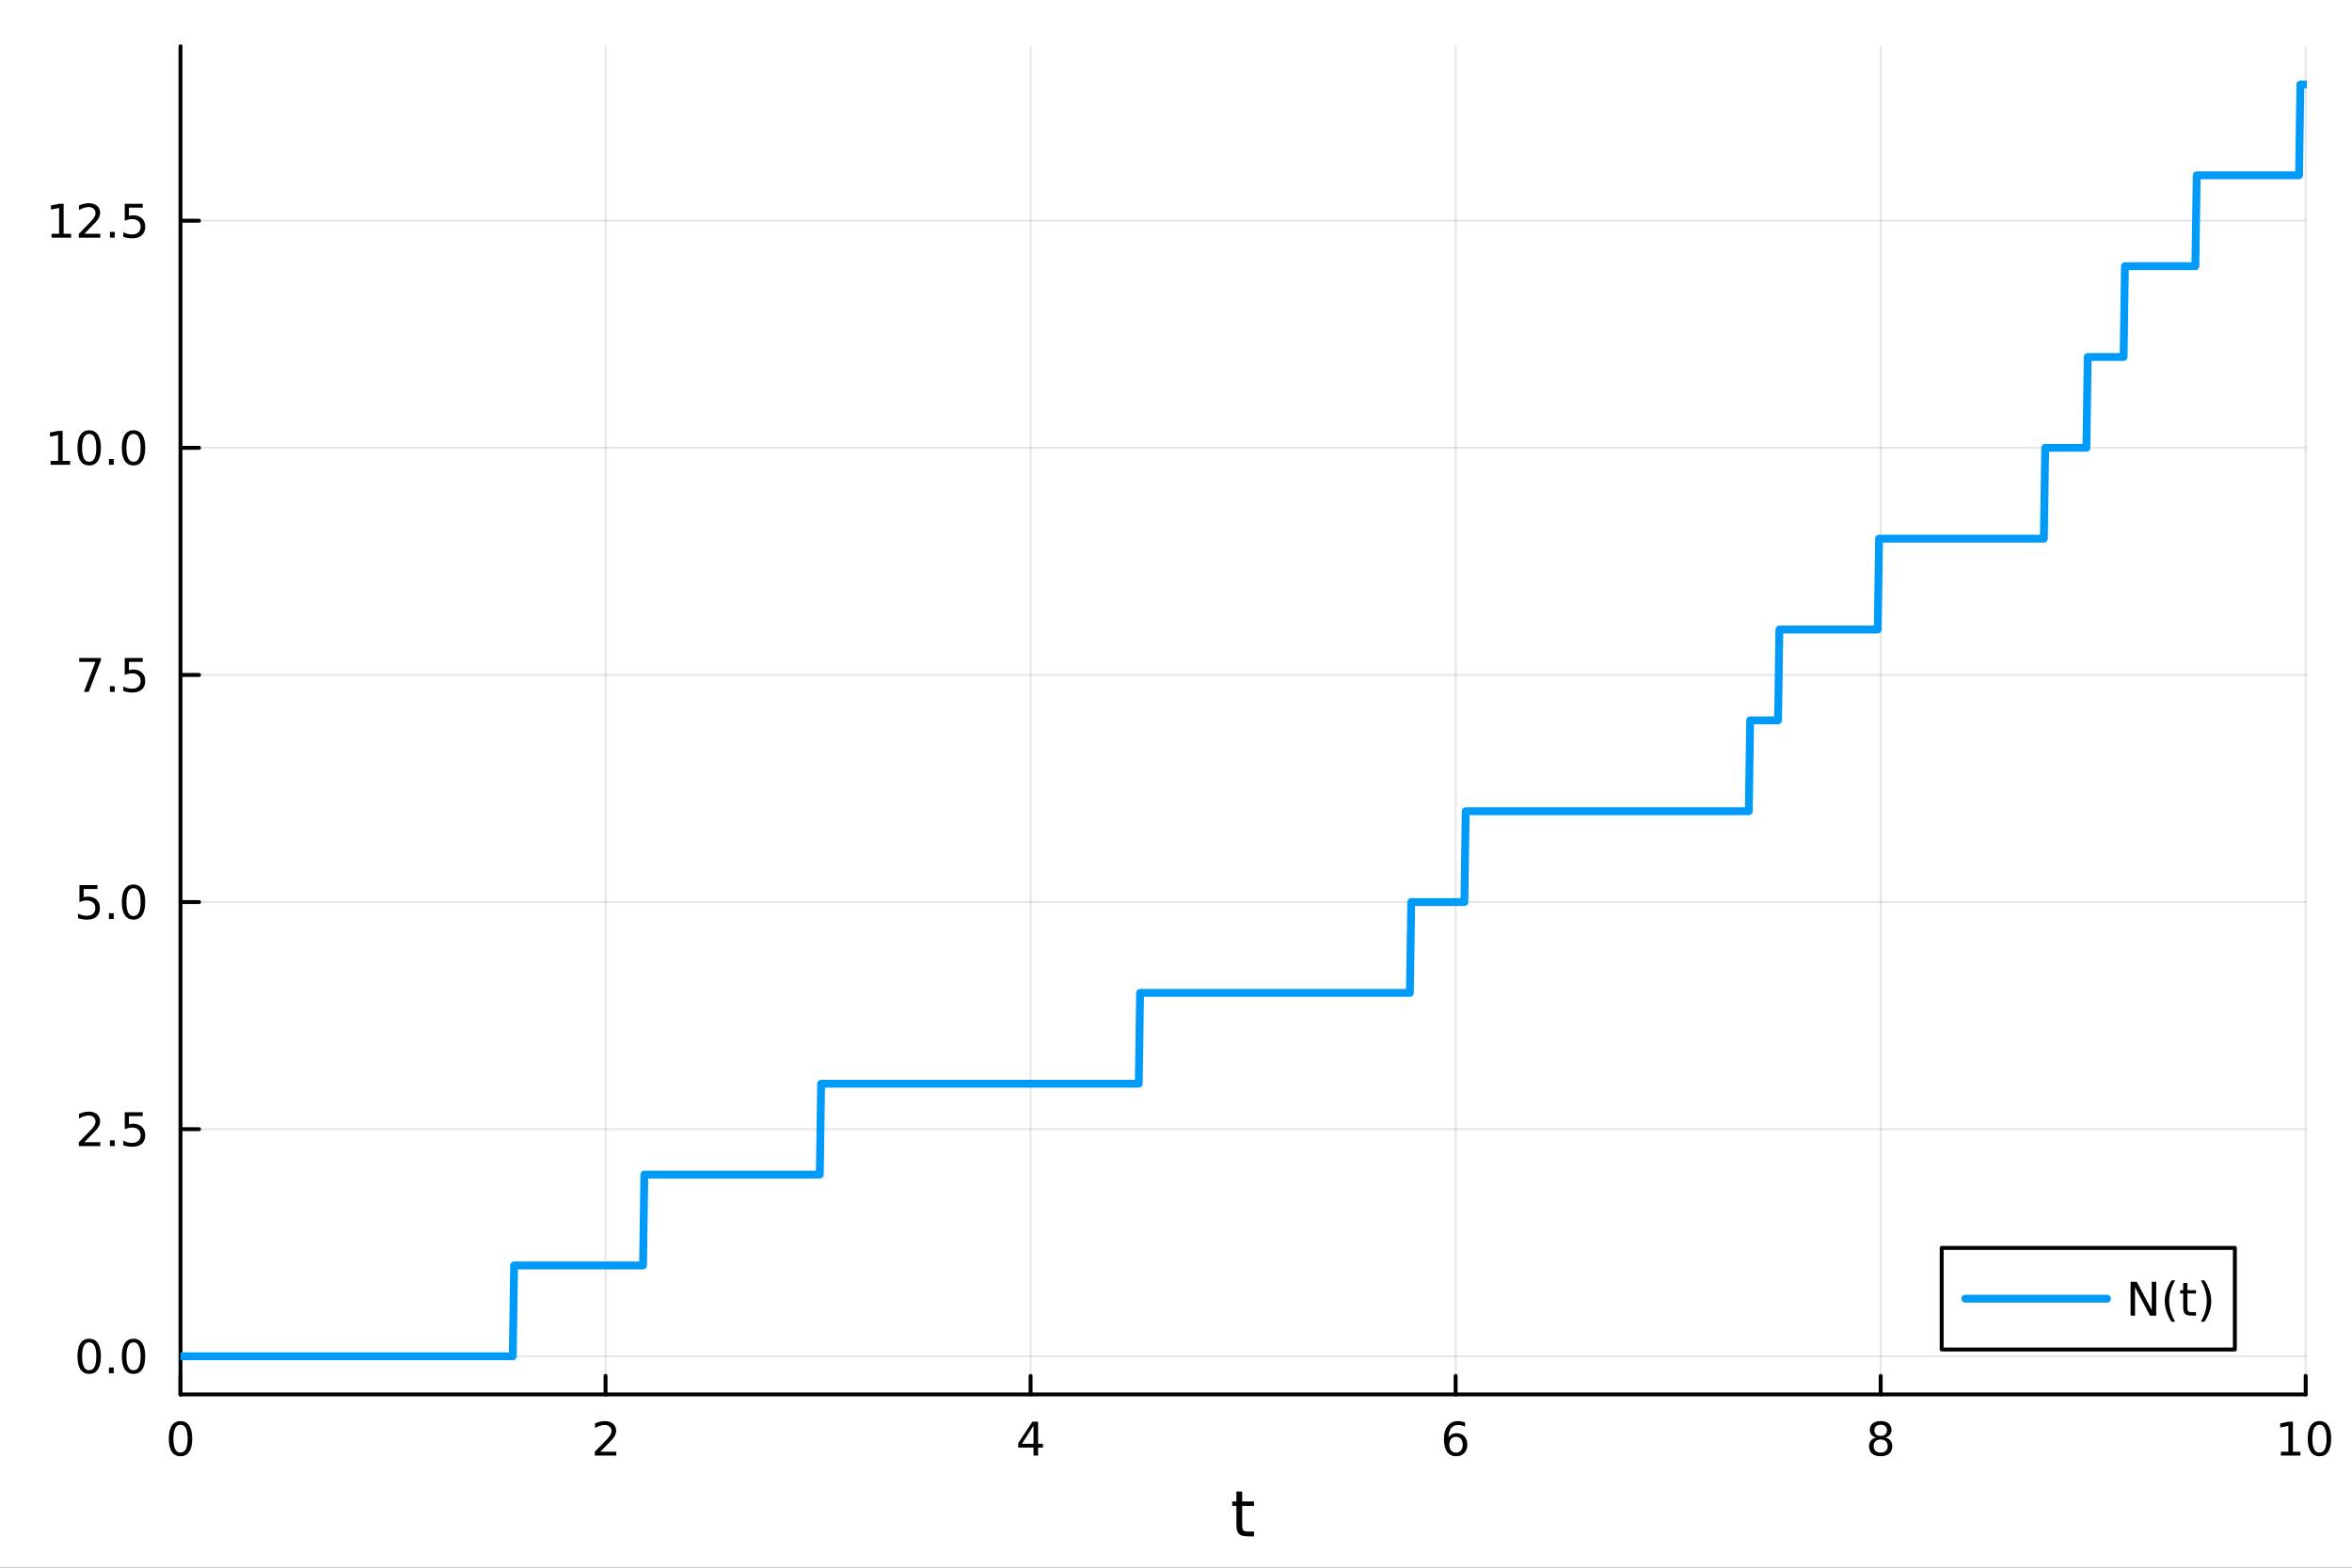 <?xml version="1.0" encoding="utf-8"?>
<svg xmlns="http://www.w3.org/2000/svg" xmlns:xlink="http://www.w3.org/1999/xlink" width="600" height="400" viewBox="0 0 2400 1600">
<rect x="0" y="0" width="2400" height="1600" fill="#333333" stroke="none"/>
<defs>
  <clipPath id="clip360">
    <rect x="0" y="0" width="2400" height="1600"/>
  </clipPath>
</defs>
<path clip-path="url(#clip360)" d="M0 1600 L2400 1600 L2400 0 L0 0  Z" fill="#ffffff" fill-rule="evenodd" fill-opacity="1"/>
<defs>
  <clipPath id="clip361">
    <rect x="480" y="0" width="1681" height="1600"/>
  </clipPath>
</defs>
<path clip-path="url(#clip360)" d="M184.191 1423.18 L2352.76 1423.18 L2352.76 47.244 L184.191 47.244  Z" fill="#ffffff" fill-rule="evenodd" fill-opacity="1"/>
<defs>
  <clipPath id="clip362">
    <rect x="184" y="47" width="2170" height="1377"/>
  </clipPath>
</defs>
<polyline clip-path="url(#clip362)" style="stroke:#000000; stroke-linecap:round; stroke-linejoin:round; stroke-width:2; stroke-opacity:0.1; fill:none" points="184.191,1423.18 184.191,47.244 "/>
<polyline clip-path="url(#clip362)" style="stroke:#000000; stroke-linecap:round; stroke-linejoin:round; stroke-width:2; stroke-opacity:0.1; fill:none" points="617.904,1423.18 617.904,47.244 "/>
<polyline clip-path="url(#clip362)" style="stroke:#000000; stroke-linecap:round; stroke-linejoin:round; stroke-width:2; stroke-opacity:0.1; fill:none" points="1051.62,1423.18 1051.62,47.244 "/>
<polyline clip-path="url(#clip362)" style="stroke:#000000; stroke-linecap:round; stroke-linejoin:round; stroke-width:2; stroke-opacity:0.1; fill:none" points="1485.33,1423.18 1485.33,47.244 "/>
<polyline clip-path="url(#clip362)" style="stroke:#000000; stroke-linecap:round; stroke-linejoin:round; stroke-width:2; stroke-opacity:0.1; fill:none" points="1919.04,1423.18 1919.04,47.244 "/>
<polyline clip-path="url(#clip362)" style="stroke:#000000; stroke-linecap:round; stroke-linejoin:round; stroke-width:2; stroke-opacity:0.1; fill:none" points="2352.76,1423.18 2352.76,47.244 "/>
<polyline clip-path="url(#clip360)" style="stroke:#000000; stroke-linecap:round; stroke-linejoin:round; stroke-width:4; stroke-opacity:1; fill:none" points="184.191,1423.18 2352.76,1423.18 "/>
<polyline clip-path="url(#clip360)" style="stroke:#000000; stroke-linecap:round; stroke-linejoin:round; stroke-width:4; stroke-opacity:1; fill:none" points="184.191,1423.18 184.191,1404.28 "/>
<polyline clip-path="url(#clip360)" style="stroke:#000000; stroke-linecap:round; stroke-linejoin:round; stroke-width:4; stroke-opacity:1; fill:none" points="617.904,1423.18 617.904,1404.28 "/>
<polyline clip-path="url(#clip360)" style="stroke:#000000; stroke-linecap:round; stroke-linejoin:round; stroke-width:4; stroke-opacity:1; fill:none" points="1051.62,1423.18 1051.62,1404.28 "/>
<polyline clip-path="url(#clip360)" style="stroke:#000000; stroke-linecap:round; stroke-linejoin:round; stroke-width:4; stroke-opacity:1; fill:none" points="1485.33,1423.18 1485.33,1404.28 "/>
<polyline clip-path="url(#clip360)" style="stroke:#000000; stroke-linecap:round; stroke-linejoin:round; stroke-width:4; stroke-opacity:1; fill:none" points="1919.04,1423.18 1919.04,1404.28 "/>
<polyline clip-path="url(#clip360)" style="stroke:#000000; stroke-linecap:round; stroke-linejoin:round; stroke-width:4; stroke-opacity:1; fill:none" points="2352.76,1423.18 2352.76,1404.28 "/>
<path clip-path="url(#clip360)" d="M184.191 1454.1 Q180.58 1454.1 178.751 1457.66 Q176.945 1461.2 176.945 1468.33 Q176.945 1475.44 178.751 1479.01 Q180.58 1482.55 184.191 1482.55 Q187.825 1482.55 189.63 1479.01 Q191.459 1475.44 191.459 1468.33 Q191.459 1461.2 189.63 1457.66 Q187.825 1454.1 184.191 1454.1 M184.191 1450.39 Q190.001 1450.39 193.056 1455 Q196.135 1459.58 196.135 1468.33 Q196.135 1477.06 193.056 1481.67 Q190.001 1486.25 184.191 1486.25 Q178.381 1486.25 175.302 1481.67 Q172.246 1477.06 172.246 1468.33 Q172.246 1459.58 175.302 1455 Q178.381 1450.39 184.191 1450.39 Z" fill="#000000" fill-rule="nonzero" fill-opacity="1" /><path clip-path="url(#clip360)" d="M612.557 1481.64 L628.876 1481.64 L628.876 1485.58 L606.932 1485.58 L606.932 1481.64 Q609.594 1478.89 614.177 1474.26 Q618.783 1469.61 619.964 1468.27 Q622.209 1465.74 623.089 1464.01 Q623.992 1462.25 623.992 1460.56 Q623.992 1457.8 622.047 1456.07 Q620.126 1454.33 617.024 1454.33 Q614.825 1454.33 612.371 1455.09 Q609.941 1455.86 607.163 1457.41 L607.163 1452.69 Q609.987 1451.55 612.441 1450.97 Q614.894 1450.39 616.932 1450.39 Q622.302 1450.39 625.496 1453.08 Q628.691 1455.77 628.691 1460.26 Q628.691 1462.39 627.881 1464.31 Q627.093 1466.2 624.987 1468.8 Q624.408 1469.47 621.306 1472.69 Q618.205 1475.88 612.557 1481.64 Z" fill="#000000" fill-rule="nonzero" fill-opacity="1" /><path clip-path="url(#clip360)" d="M1054.63 1455.09 L1042.82 1473.54 L1054.63 1473.54 L1054.63 1455.09 M1053.4 1451.02 L1059.28 1451.02 L1059.28 1473.54 L1064.21 1473.54 L1064.21 1477.43 L1059.28 1477.43 L1059.28 1485.58 L1054.63 1485.58 L1054.63 1477.43 L1039.02 1477.43 L1039.02 1472.92 L1053.4 1451.02 Z" fill="#000000" fill-rule="nonzero" fill-opacity="1" /><path clip-path="url(#clip360)" d="M1485.73 1466.44 Q1482.59 1466.44 1480.73 1468.59 Q1478.91 1470.74 1478.91 1474.49 Q1478.91 1478.22 1480.73 1480.39 Q1482.59 1482.55 1485.73 1482.55 Q1488.88 1482.55 1490.71 1480.39 Q1492.56 1478.22 1492.56 1474.49 Q1492.56 1470.74 1490.71 1468.59 Q1488.88 1466.44 1485.73 1466.44 M1495.02 1451.78 L1495.02 1456.04 Q1493.26 1455.21 1491.45 1454.77 Q1489.67 1454.33 1487.91 1454.33 Q1483.28 1454.33 1480.83 1457.45 Q1478.4 1460.58 1478.05 1466.9 Q1479.42 1464.89 1481.48 1463.82 Q1483.54 1462.73 1486.01 1462.73 Q1491.22 1462.73 1494.23 1465.9 Q1497.26 1469.05 1497.26 1474.49 Q1497.26 1479.82 1494.11 1483.03 Q1490.97 1486.25 1485.73 1486.25 Q1479.74 1486.25 1476.57 1481.67 Q1473.4 1477.06 1473.4 1468.33 Q1473.4 1460.14 1477.29 1455.28 Q1481.17 1450.39 1487.73 1450.39 Q1489.48 1450.39 1491.27 1450.74 Q1493.07 1451.09 1495.02 1451.78 Z" fill="#000000" fill-rule="nonzero" fill-opacity="1" /><path clip-path="url(#clip360)" d="M1919.04 1469.17 Q1915.71 1469.17 1913.79 1470.95 Q1911.89 1472.73 1911.89 1475.86 Q1911.89 1478.98 1913.79 1480.77 Q1915.71 1482.55 1919.04 1482.55 Q1922.38 1482.55 1924.3 1480.77 Q1926.22 1478.96 1926.22 1475.86 Q1926.22 1472.73 1924.3 1470.95 Q1922.4 1469.17 1919.04 1469.17 M1914.37 1467.18 Q1911.36 1466.44 1909.67 1464.38 Q1908 1462.32 1908 1459.35 Q1908 1455.21 1910.94 1452.8 Q1913.9 1450.39 1919.04 1450.39 Q1924.2 1450.39 1927.14 1452.8 Q1930.08 1455.21 1930.08 1459.35 Q1930.08 1462.32 1928.39 1464.38 Q1926.73 1466.44 1923.74 1467.18 Q1927.12 1467.96 1929 1470.26 Q1930.89 1472.55 1930.89 1475.86 Q1930.89 1480.88 1927.82 1483.57 Q1924.76 1486.25 1919.04 1486.25 Q1913.33 1486.25 1910.25 1483.57 Q1907.19 1480.88 1907.19 1475.86 Q1907.19 1472.55 1909.09 1470.26 Q1910.99 1467.96 1914.37 1467.18 M1912.65 1459.79 Q1912.65 1462.48 1914.32 1463.98 Q1916.01 1465.49 1919.04 1465.49 Q1922.05 1465.49 1923.74 1463.98 Q1925.45 1462.48 1925.45 1459.79 Q1925.45 1457.11 1923.74 1455.6 Q1922.05 1454.1 1919.04 1454.1 Q1916.01 1454.1 1914.32 1455.6 Q1912.65 1457.11 1912.65 1459.79 Z" fill="#000000" fill-rule="nonzero" fill-opacity="1" /><path clip-path="url(#clip360)" d="M2327.44 1481.64 L2335.08 1481.64 L2335.08 1455.28 L2326.77 1456.95 L2326.77 1452.69 L2335.04 1451.02 L2339.71 1451.02 L2339.71 1481.64 L2347.35 1481.64 L2347.35 1485.58 L2327.44 1485.58 L2327.44 1481.64 Z" fill="#000000" fill-rule="nonzero" fill-opacity="1" /><path clip-path="url(#clip360)" d="M2366.8 1454.1 Q2363.18 1454.1 2361.36 1457.66 Q2359.55 1461.2 2359.55 1468.33 Q2359.55 1475.44 2361.36 1479.01 Q2363.18 1482.55 2366.8 1482.55 Q2370.43 1482.55 2372.23 1479.01 Q2374.06 1475.44 2374.06 1468.33 Q2374.06 1461.2 2372.23 1457.66 Q2370.43 1454.1 2366.8 1454.1 M2366.8 1450.39 Q2372.61 1450.39 2375.66 1455 Q2378.74 1459.58 2378.74 1468.33 Q2378.74 1477.06 2375.66 1481.67 Q2372.61 1486.25 2366.8 1486.25 Q2360.99 1486.25 2357.91 1481.67 Q2354.85 1477.06 2354.85 1468.33 Q2354.85 1459.58 2357.91 1455 Q2360.99 1450.39 2366.8 1450.39 Z" fill="#000000" fill-rule="nonzero" fill-opacity="1" /><path clip-path="url(#clip360)" d="M1267.53 1522.27 L1267.53 1532.4 L1279.6 1532.4 L1279.6 1536.95 L1267.53 1536.95 L1267.53 1556.3 Q1267.53 1560.66 1268.71 1561.9 Q1269.92 1563.14 1273.58 1563.14 L1279.6 1563.14 L1279.6 1568.04 L1273.58 1568.04 Q1266.8 1568.04 1264.22 1565.53 Q1261.65 1562.98 1261.65 1556.3 L1261.65 1536.95 L1257.35 1536.95 L1257.35 1532.4 L1261.65 1532.4 L1261.65 1522.27 L1267.53 1522.27 Z" fill="#000000" fill-rule="nonzero" fill-opacity="1" /><polyline clip-path="url(#clip362)" style="stroke:#000000; stroke-linecap:round; stroke-linejoin:round; stroke-width:2; stroke-opacity:0.1; fill:none" points="184.191,1384.24 2352.76,1384.24 "/>
<polyline clip-path="url(#clip362)" style="stroke:#000000; stroke-linecap:round; stroke-linejoin:round; stroke-width:2; stroke-opacity:0.1; fill:none" points="184.191,1152.44 2352.76,1152.44 "/>
<polyline clip-path="url(#clip362)" style="stroke:#000000; stroke-linecap:round; stroke-linejoin:round; stroke-width:2; stroke-opacity:0.1; fill:none" points="184.191,920.648 2352.76,920.648 "/>
<polyline clip-path="url(#clip362)" style="stroke:#000000; stroke-linecap:round; stroke-linejoin:round; stroke-width:2; stroke-opacity:0.1; fill:none" points="184.191,688.853 2352.76,688.853 "/>
<polyline clip-path="url(#clip362)" style="stroke:#000000; stroke-linecap:round; stroke-linejoin:round; stroke-width:2; stroke-opacity:0.1; fill:none" points="184.191,457.058 2352.76,457.058 "/>
<polyline clip-path="url(#clip362)" style="stroke:#000000; stroke-linecap:round; stroke-linejoin:round; stroke-width:2; stroke-opacity:0.1; fill:none" points="184.191,225.263 2352.76,225.263 "/>
<polyline clip-path="url(#clip360)" style="stroke:#000000; stroke-linecap:round; stroke-linejoin:round; stroke-width:4; stroke-opacity:1; fill:none" points="184.191,1423.18 184.191,47.244 "/>
<polyline clip-path="url(#clip360)" style="stroke:#000000; stroke-linecap:round; stroke-linejoin:round; stroke-width:4; stroke-opacity:1; fill:none" points="184.191,1384.24 203.088,1384.24 "/>
<polyline clip-path="url(#clip360)" style="stroke:#000000; stroke-linecap:round; stroke-linejoin:round; stroke-width:4; stroke-opacity:1; fill:none" points="184.191,1152.44 203.088,1152.44 "/>
<polyline clip-path="url(#clip360)" style="stroke:#000000; stroke-linecap:round; stroke-linejoin:round; stroke-width:4; stroke-opacity:1; fill:none" points="184.191,920.648 203.088,920.648 "/>
<polyline clip-path="url(#clip360)" style="stroke:#000000; stroke-linecap:round; stroke-linejoin:round; stroke-width:4; stroke-opacity:1; fill:none" points="184.191,688.853 203.088,688.853 "/>
<polyline clip-path="url(#clip360)" style="stroke:#000000; stroke-linecap:round; stroke-linejoin:round; stroke-width:4; stroke-opacity:1; fill:none" points="184.191,457.058 203.088,457.058 "/>
<polyline clip-path="url(#clip360)" style="stroke:#000000; stroke-linecap:round; stroke-linejoin:round; stroke-width:4; stroke-opacity:1; fill:none" points="184.191,225.263 203.088,225.263 "/>
<path clip-path="url(#clip360)" d="M91.015 1370.04 Q87.404 1370.04 85.575 1373.6 Q83.77 1377.14 83.77 1384.27 Q83.77 1391.38 85.575 1394.94 Q87.404 1398.49 91.015 1398.49 Q94.649 1398.49 96.455 1394.94 Q98.284 1391.38 98.284 1384.27 Q98.284 1377.14 96.455 1373.6 Q94.649 1370.04 91.015 1370.04 M91.015 1366.33 Q96.825 1366.33 99.881 1370.94 Q102.959 1375.52 102.959 1384.27 Q102.959 1393 99.881 1397.61 Q96.825 1402.19 91.015 1402.19 Q85.205 1402.19 82.126 1397.61 Q79.071 1393 79.071 1384.27 Q79.071 1375.52 82.126 1370.94 Q85.205 1366.33 91.015 1366.33 Z" fill="#000000" fill-rule="nonzero" fill-opacity="1" /><path clip-path="url(#clip360)" d="M111.177 1395.64 L116.061 1395.64 L116.061 1401.52 L111.177 1401.52 L111.177 1395.64 Z" fill="#000000" fill-rule="nonzero" fill-opacity="1" /><path clip-path="url(#clip360)" d="M136.246 1370.04 Q132.635 1370.04 130.807 1373.6 Q129.001 1377.14 129.001 1384.27 Q129.001 1391.38 130.807 1394.94 Q132.635 1398.49 136.246 1398.49 Q139.881 1398.49 141.686 1394.94 Q143.515 1391.38 143.515 1384.27 Q143.515 1377.14 141.686 1373.6 Q139.881 1370.04 136.246 1370.04 M136.246 1366.33 Q142.056 1366.33 145.112 1370.94 Q148.191 1375.52 148.191 1384.27 Q148.191 1393 145.112 1397.61 Q142.056 1402.19 136.246 1402.19 Q130.436 1402.19 127.357 1397.61 Q124.302 1393 124.302 1384.27 Q124.302 1375.52 127.357 1370.94 Q130.436 1366.33 136.246 1366.33 Z" fill="#000000" fill-rule="nonzero" fill-opacity="1" /><path clip-path="url(#clip360)" d="M86.038 1165.79 L102.358 1165.79 L102.358 1169.72 L80.413 1169.72 L80.413 1165.79 Q83.075 1163.03 87.659 1158.4 Q92.265 1153.75 93.446 1152.41 Q95.691 1149.89 96.571 1148.15 Q97.473 1146.39 97.473 1144.7 Q97.473 1141.95 95.529 1140.21 Q93.608 1138.47 90.506 1138.47 Q88.307 1138.47 85.853 1139.24 Q83.422 1140 80.645 1141.55 L80.645 1136.83 Q83.469 1135.7 85.922 1135.12 Q88.376 1134.54 90.413 1134.54 Q95.784 1134.54 98.978 1137.22 Q102.172 1139.91 102.172 1144.4 Q102.172 1146.53 101.362 1148.45 Q100.575 1150.35 98.469 1152.94 Q97.89 1153.61 94.788 1156.83 Q91.686 1160.02 86.038 1165.79 Z" fill="#000000" fill-rule="nonzero" fill-opacity="1" /><path clip-path="url(#clip360)" d="M112.172 1163.84 L117.057 1163.84 L117.057 1169.72 L112.172 1169.72 L112.172 1163.84 Z" fill="#000000" fill-rule="nonzero" fill-opacity="1" /><path clip-path="url(#clip360)" d="M127.288 1135.16 L145.644 1135.16 L145.644 1139.1 L131.57 1139.1 L131.57 1147.57 Q132.589 1147.22 133.607 1147.06 Q134.626 1146.88 135.644 1146.88 Q141.431 1146.88 144.811 1150.05 Q148.191 1153.22 148.191 1158.64 Q148.191 1164.21 144.718 1167.32 Q141.246 1170.39 134.927 1170.39 Q132.751 1170.39 130.482 1170.02 Q128.237 1169.65 125.83 1168.91 L125.83 1164.21 Q127.913 1165.35 130.135 1165.9 Q132.357 1166.46 134.834 1166.46 Q138.839 1166.46 141.177 1164.35 Q143.515 1162.25 143.515 1158.64 Q143.515 1155.02 141.177 1152.92 Q138.839 1150.81 134.834 1150.81 Q132.959 1150.81 131.084 1151.23 Q129.232 1151.64 127.288 1152.52 L127.288 1135.16 Z" fill="#000000" fill-rule="nonzero" fill-opacity="1" /><path clip-path="url(#clip360)" d="M81.061 903.368 L99.418 903.368 L99.418 907.303 L85.344 907.303 L85.344 915.775 Q86.362 915.428 87.381 915.266 Q88.399 915.081 89.418 915.081 Q95.205 915.081 98.585 918.252 Q101.964 921.424 101.964 926.84 Q101.964 932.419 98.492 935.521 Q95.02 938.599 88.7 938.599 Q86.524 938.599 84.256 938.229 Q82.01 937.859 79.603 937.118 L79.603 932.419 Q81.686 933.553 83.909 934.109 Q86.131 934.664 88.608 934.664 Q92.612 934.664 94.95 932.558 Q97.288 930.451 97.288 926.84 Q97.288 923.229 94.95 921.123 Q92.612 919.016 88.608 919.016 Q86.733 919.016 84.858 919.433 Q83.006 919.849 81.061 920.729 L81.061 903.368 Z" fill="#000000" fill-rule="nonzero" fill-opacity="1" /><path clip-path="url(#clip360)" d="M111.177 932.048 L116.061 932.048 L116.061 937.928 L111.177 937.928 L111.177 932.048 Z" fill="#000000" fill-rule="nonzero" fill-opacity="1" /><path clip-path="url(#clip360)" d="M136.246 906.447 Q132.635 906.447 130.807 910.012 Q129.001 913.553 129.001 920.683 Q129.001 927.789 130.807 931.354 Q132.635 934.896 136.246 934.896 Q139.881 934.896 141.686 931.354 Q143.515 927.789 143.515 920.683 Q143.515 913.553 141.686 910.012 Q139.881 906.447 136.246 906.447 M136.246 902.743 Q142.056 902.743 145.112 907.35 Q148.191 911.933 148.191 920.683 Q148.191 929.41 145.112 934.016 Q142.056 938.599 136.246 938.599 Q130.436 938.599 127.357 934.016 Q124.302 929.41 124.302 920.683 Q124.302 911.933 127.357 907.35 Q130.436 902.743 136.246 902.743 Z" fill="#000000" fill-rule="nonzero" fill-opacity="1" /><path clip-path="url(#clip360)" d="M80.83 671.573 L103.052 671.573 L103.052 673.564 L90.506 706.133 L85.622 706.133 L97.427 675.508 L80.83 675.508 L80.83 671.573 Z" fill="#000000" fill-rule="nonzero" fill-opacity="1" /><path clip-path="url(#clip360)" d="M112.172 700.253 L117.057 700.253 L117.057 706.133 L112.172 706.133 L112.172 700.253 Z" fill="#000000" fill-rule="nonzero" fill-opacity="1" /><path clip-path="url(#clip360)" d="M127.288 671.573 L145.644 671.573 L145.644 675.508 L131.57 675.508 L131.57 683.98 Q132.589 683.633 133.607 683.471 Q134.626 683.286 135.644 683.286 Q141.431 683.286 144.811 686.457 Q148.191 689.628 148.191 695.045 Q148.191 700.624 144.718 703.726 Q141.246 706.804 134.927 706.804 Q132.751 706.804 130.482 706.434 Q128.237 706.064 125.83 705.323 L125.83 700.624 Q127.913 701.758 130.135 702.314 Q132.357 702.869 134.834 702.869 Q138.839 702.869 141.177 700.763 Q143.515 698.656 143.515 695.045 Q143.515 691.434 141.177 689.327 Q138.839 687.221 134.834 687.221 Q132.959 687.221 131.084 687.638 Q129.232 688.054 127.288 688.934 L127.288 671.573 Z" fill="#000000" fill-rule="nonzero" fill-opacity="1" /><path clip-path="url(#clip360)" d="M51.663 470.403 L59.302 470.403 L59.302 444.037 L50.992 445.704 L50.992 441.444 L59.256 439.778 L63.932 439.778 L63.932 470.403 L71.571 470.403 L71.571 474.338 L51.663 474.338 L51.663 470.403 Z" fill="#000000" fill-rule="nonzero" fill-opacity="1" /><path clip-path="url(#clip360)" d="M91.015 442.857 Q87.404 442.857 85.575 446.421 Q83.77 449.963 83.77 457.093 Q83.77 464.199 85.575 467.764 Q87.404 471.305 91.015 471.305 Q94.649 471.305 96.455 467.764 Q98.284 464.199 98.284 457.093 Q98.284 449.963 96.455 446.421 Q94.649 442.857 91.015 442.857 M91.015 439.153 Q96.825 439.153 99.881 443.759 Q102.959 448.343 102.959 457.093 Q102.959 465.819 99.881 470.426 Q96.825 475.009 91.015 475.009 Q85.205 475.009 82.126 470.426 Q79.071 465.819 79.071 457.093 Q79.071 448.343 82.126 443.759 Q85.205 439.153 91.015 439.153 Z" fill="#000000" fill-rule="nonzero" fill-opacity="1" /><path clip-path="url(#clip360)" d="M111.177 468.458 L116.061 468.458 L116.061 474.338 L111.177 474.338 L111.177 468.458 Z" fill="#000000" fill-rule="nonzero" fill-opacity="1" /><path clip-path="url(#clip360)" d="M136.246 442.857 Q132.635 442.857 130.807 446.421 Q129.001 449.963 129.001 457.093 Q129.001 464.199 130.807 467.764 Q132.635 471.305 136.246 471.305 Q139.881 471.305 141.686 467.764 Q143.515 464.199 143.515 457.093 Q143.515 449.963 141.686 446.421 Q139.881 442.857 136.246 442.857 M136.246 439.153 Q142.056 439.153 145.112 443.759 Q148.191 448.343 148.191 457.093 Q148.191 465.819 145.112 470.426 Q142.056 475.009 136.246 475.009 Q130.436 475.009 127.357 470.426 Q124.302 465.819 124.302 457.093 Q124.302 448.343 127.357 443.759 Q130.436 439.153 136.246 439.153 Z" fill="#000000" fill-rule="nonzero" fill-opacity="1" /><path clip-path="url(#clip360)" d="M52.659 238.608 L60.298 238.608 L60.298 212.242 L51.987 213.909 L51.987 209.649 L60.251 207.983 L64.927 207.983 L64.927 238.608 L72.566 238.608 L72.566 242.543 L52.659 242.543 L52.659 238.608 Z" fill="#000000" fill-rule="nonzero" fill-opacity="1" /><path clip-path="url(#clip360)" d="M86.038 238.608 L102.358 238.608 L102.358 242.543 L80.413 242.543 L80.413 238.608 Q83.075 235.853 87.659 231.223 Q92.265 226.571 93.446 225.228 Q95.691 222.705 96.571 220.969 Q97.473 219.21 97.473 217.52 Q97.473 214.765 95.529 213.029 Q93.608 211.293 90.506 211.293 Q88.307 211.293 85.853 212.057 Q83.422 212.821 80.645 214.372 L80.645 209.649 Q83.469 208.515 85.922 207.936 Q88.376 207.358 90.413 207.358 Q95.784 207.358 98.978 210.043 Q102.172 212.728 102.172 217.219 Q102.172 219.348 101.362 221.27 Q100.575 223.168 98.469 225.76 Q97.89 226.432 94.788 229.649 Q91.686 232.844 86.038 238.608 Z" fill="#000000" fill-rule="nonzero" fill-opacity="1" /><path clip-path="url(#clip360)" d="M112.172 236.663 L117.057 236.663 L117.057 242.543 L112.172 242.543 L112.172 236.663 Z" fill="#000000" fill-rule="nonzero" fill-opacity="1" /><path clip-path="url(#clip360)" d="M127.288 207.983 L145.644 207.983 L145.644 211.918 L131.57 211.918 L131.57 220.39 Q132.589 220.043 133.607 219.881 Q134.626 219.696 135.644 219.696 Q141.431 219.696 144.811 222.867 Q148.191 226.038 148.191 231.455 Q148.191 237.034 144.718 240.135 Q141.246 243.214 134.927 243.214 Q132.751 243.214 130.482 242.844 Q128.237 242.473 125.83 241.733 L125.83 237.034 Q127.913 238.168 130.135 238.723 Q132.357 239.279 134.834 239.279 Q138.839 239.279 141.177 237.172 Q143.515 235.066 143.515 231.455 Q143.515 227.844 141.177 225.737 Q138.839 223.631 134.834 223.631 Q132.959 223.631 131.084 224.047 Q129.232 224.464 127.288 225.344 L127.288 207.983 Z" fill="#000000" fill-rule="nonzero" fill-opacity="1" /><polyline clip-path="url(#clip362)" style="stroke:#009af9; stroke-linecap:round; stroke-linejoin:round; stroke-width:8; stroke-opacity:1; fill:none" points="184.191,1384.24 185.547,1384.24 186.903,1384.24 188.259,1384.24 189.615,1384.24 190.972,1384.24 192.328,1384.24 193.684,1384.24 195.04,1384.24 196.396,1384.24 197.753,1384.24 199.109,1384.24 200.465,1384.24 201.821,1384.24 203.177,1384.24 204.534,1384.24 205.89,1384.24 207.246,1384.24 208.602,1384.24 209.958,1384.24 211.315,1384.24 212.671,1384.24 214.027,1384.24 215.383,1384.24 216.74,1384.24 218.096,1384.24 219.452,1384.24 220.808,1384.24 222.164,1384.24 223.521,1384.24 224.877,1384.24 226.233,1384.24 227.589,1384.24 228.945,1384.24 230.302,1384.24 231.658,1384.24 233.014,1384.24 234.37,1384.24 235.726,1384.24 237.083,1384.24 238.439,1384.24 239.795,1384.24 241.151,1384.24 242.507,1384.24 243.864,1384.24 245.22,1384.24 246.576,1384.24 247.932,1384.24 249.288,1384.24 250.645,1384.24 252.001,1384.24 253.357,1384.24 254.713,1384.24 256.069,1384.24 257.426,1384.24 258.782,1384.24 260.138,1384.24 261.494,1384.24 262.85,1384.24 264.207,1384.24 265.563,1384.24 266.919,1384.24 268.275,1384.24 269.631,1384.24 270.988,1384.24 272.344,1384.24 273.7,1384.24 275.056,1384.24 276.412,1384.24 277.769,1384.24 279.125,1384.24 280.481,1384.24 281.837,1384.24 283.193,1384.24 284.55,1384.24 285.906,1384.24 287.262,1384.24 288.618,1384.24 289.974,1384.24 291.331,1384.24 292.687,1384.24 294.043,1384.24 295.399,1384.24 296.755,1384.24 298.112,1384.24 299.468,1384.24 300.824,1384.24 302.18,1384.24 303.536,1384.24 304.893,1384.24 306.249,1384.24 307.605,1384.24 308.961,1384.24 310.317,1384.24 311.674,1384.24 313.03,1384.24 314.386,1384.24 315.742,1384.24 317.098,1384.24 318.455,1384.24 319.811,1384.24 321.167,1384.24 322.523,1384.24 323.879,1384.24 325.236,1384.24 326.592,1384.24 327.948,1384.24 329.304,1384.24 330.66,1384.24 332.017,1384.24 333.373,1384.24 334.729,1384.24 336.085,1384.24 337.441,1384.24 338.798,1384.24 340.154,1384.24 341.51,1384.24 342.866,1384.24 344.222,1384.24 345.579,1384.24 346.935,1384.24 348.291,1384.24 349.647,1384.24 351.003,1384.24 352.36,1384.24 353.716,1384.24 355.072,1384.24 356.428,1384.24 357.784,1384.24 359.141,1384.24 360.497,1384.24 361.853,1384.24 363.209,1384.24 364.565,1384.24 365.922,1384.24 367.278,1384.24 368.634,1384.24 369.99,1384.24 371.346,1384.24 372.703,1384.24 374.059,1384.24 375.415,1384.24 376.771,1384.24 378.127,1384.24 379.484,1384.24 380.84,1384.24 382.196,1384.24 383.552,1384.24 384.908,1384.24 386.265,1384.24 387.621,1384.24 388.977,1384.24 390.333,1384.24 391.689,1384.24 393.046,1384.24 394.402,1384.24 395.758,1384.24 397.114,1384.24 398.47,1384.24 399.827,1384.24 401.183,1384.24 402.539,1384.24 403.895,1384.24 405.251,1384.24 406.608,1384.24 407.964,1384.24 409.32,1384.24 410.676,1384.24 412.032,1384.24 413.389,1384.24 414.745,1384.24 416.101,1384.24 417.457,1384.24 418.813,1384.24 420.17,1384.24 421.526,1384.24 422.882,1384.24 424.238,1384.24 425.594,1384.24 426.951,1384.24 428.307,1384.24 429.663,1384.24 431.019,1384.24 432.375,1384.24 433.732,1384.24 435.088,1384.24 436.444,1384.24 437.8,1384.24 439.156,1384.24 440.513,1384.24 441.869,1384.24 443.225,1384.24 444.581,1384.24 445.937,1384.24 447.294,1384.24 448.65,1384.24 450.006,1384.24 451.362,1384.24 452.718,1384.24 454.075,1384.24 455.431,1384.24 456.787,1384.24 458.143,1384.24 459.499,1384.24 460.856,1384.24 462.212,1384.24 463.568,1384.24 464.924,1384.24 466.28,1384.24 467.637,1384.24 468.993,1384.24 470.349,1384.24 471.705,1384.24 473.061,1384.24 474.418,1384.24 475.774,1384.24 477.13,1384.24 478.486,1384.24 479.842,1384.24 481.199,1384.24 482.555,1384.24 483.911,1384.24 485.267,1384.24 486.623,1384.24 487.98,1384.24 489.336,1384.24 490.692,1384.24 492.048,1384.24 493.404,1384.24 494.761,1384.24 496.117,1384.24 497.473,1384.24 498.829,1384.24 500.185,1384.24 501.542,1384.24 502.898,1384.24 504.254,1384.24 505.61,1384.24 506.966,1384.24 508.323,1384.24 509.679,1384.24 511.035,1384.24 512.391,1384.24 513.747,1384.24 515.104,1384.24 516.46,1384.24 517.816,1384.24 519.172,1384.24 520.529,1384.24 521.885,1384.24 523.241,1384.24 524.597,1291.52 525.953,1291.52 527.31,1291.52 528.666,1291.52 530.022,1291.52 531.378,1291.52 532.734,1291.52 534.091,1291.52 535.447,1291.52 536.803,1291.52 538.159,1291.52 539.515,1291.52 540.872,1291.52 542.228,1291.52 543.584,1291.52 544.94,1291.52 546.296,1291.52 547.653,1291.52 549.009,1291.52 550.365,1291.52 551.721,1291.52 553.077,1291.52 554.434,1291.52 555.79,1291.52 557.146,1291.52 558.502,1291.52 559.858,1291.52 561.215,1291.52 562.571,1291.52 563.927,1291.52 565.283,1291.52 566.639,1291.52 567.996,1291.52 569.352,1291.52 570.708,1291.52 572.064,1291.52 573.42,1291.52 574.777,1291.52 576.133,1291.52 577.489,1291.52 578.845,1291.52 580.201,1291.52 581.558,1291.52 582.914,1291.52 584.27,1291.52 585.626,1291.52 586.982,1291.52 588.339,1291.52 589.695,1291.52 591.051,1291.52 592.407,1291.52 593.763,1291.52 595.12,1291.52 596.476,1291.52 597.832,1291.52 599.188,1291.52 600.544,1291.52 601.901,1291.52 603.257,1291.52 604.613,1291.52 605.969,1291.52 607.325,1291.52 608.682,1291.52 610.038,1291.52 611.394,1291.52 612.75,1291.52 614.106,1291.52 615.463,1291.52 616.819,1291.52 618.175,1291.52 619.531,1291.52 620.887,1291.52 622.244,1291.52 623.6,1291.52 624.956,1291.52 626.312,1291.52 627.668,1291.52 629.025,1291.52 630.381,1291.52 631.737,1291.52 633.093,1291.52 634.449,1291.52 635.806,1291.52 637.162,1291.52 638.518,1291.52 639.874,1291.52 641.23,1291.52 642.587,1291.52 643.943,1291.52 645.299,1291.52 646.655,1291.52 648.011,1291.52 649.368,1291.52 650.724,1291.52 652.08,1291.52 653.436,1291.52 654.792,1291.52 656.149,1291.52 657.505,1198.8 658.861,1198.8 660.217,1198.8 661.573,1198.8 662.93,1198.8 664.286,1198.8 665.642,1198.8 666.998,1198.8 668.354,1198.8 669.711,1198.8 671.067,1198.8 672.423,1198.8 673.779,1198.8 675.135,1198.8 676.492,1198.8 677.848,1198.8 679.204,1198.8 680.56,1198.8 681.916,1198.8 683.273,1198.8 684.629,1198.8 685.985,1198.8 687.341,1198.8 688.697,1198.8 690.054,1198.8 691.41,1198.8 692.766,1198.8 694.122,1198.8 695.478,1198.8 696.835,1198.8 698.191,1198.8 699.547,1198.8 700.903,1198.8 702.259,1198.8 703.616,1198.8 704.972,1198.8 706.328,1198.8 707.684,1198.8 709.04,1198.8 710.397,1198.8 711.753,1198.8 713.109,1198.8 714.465,1198.8 715.821,1198.8 717.178,1198.8 718.534,1198.8 719.89,1198.8 721.246,1198.8 722.602,1198.8 723.959,1198.8 725.315,1198.8 726.671,1198.8 728.027,1198.8 729.383,1198.8 730.74,1198.8 732.096,1198.8 733.452,1198.8 734.808,1198.8 736.164,1198.8 737.521,1198.8 738.877,1198.8 740.233,1198.8 741.589,1198.8 742.945,1198.8 744.302,1198.8 745.658,1198.8 747.014,1198.8 748.37,1198.8 749.726,1198.8 751.083,1198.8 752.439,1198.8 753.795,1198.8 755.151,1198.8 756.507,1198.8 757.864,1198.8 759.22,1198.8 760.576,1198.8 761.932,1198.8 763.288,1198.8 764.645,1198.8 766.001,1198.8 767.357,1198.8 768.713,1198.8 770.069,1198.8 771.426,1198.8 772.782,1198.8 774.138,1198.8 775.494,1198.8 776.85,1198.8 778.207,1198.8 779.563,1198.8 780.919,1198.8 782.275,1198.8 783.631,1198.8 784.988,1198.8 786.344,1198.8 787.7,1198.8 789.056,1198.8 790.412,1198.8 791.769,1198.8 793.125,1198.8 794.481,1198.8 795.837,1198.8 797.193,1198.8 798.55,1198.8 799.906,1198.8 801.262,1198.8 802.618,1198.8 803.974,1198.8 805.331,1198.8 806.687,1198.8 808.043,1198.8 809.399,1198.8 810.755,1198.8 812.112,1198.8 813.468,1198.8 814.824,1198.8 816.18,1198.8 817.536,1198.8 818.893,1198.8 820.249,1198.8 821.605,1198.8 822.961,1198.8 824.318,1198.8 825.674,1198.8 827.03,1198.8 828.386,1198.8 829.742,1198.8 831.099,1198.8 832.455,1198.8 833.811,1198.8 835.167,1198.8 836.523,1198.8 837.88,1106.08 839.236,1106.08 840.592,1106.08 841.948,1106.08 843.304,1106.08 844.661,1106.08 846.017,1106.08 847.373,1106.08 848.729,1106.08 850.085,1106.08 851.442,1106.08 852.798,1106.08 854.154,1106.08 855.51,1106.08 856.866,1106.08 858.223,1106.08 859.579,1106.08 860.935,1106.08 862.291,1106.08 863.647,1106.08 865.004,1106.08 866.36,1106.08 867.716,1106.08 869.072,1106.08 870.428,1106.08 871.785,1106.08 873.141,1106.08 874.497,1106.08 875.853,1106.08 877.209,1106.08 878.566,1106.08 879.922,1106.08 881.278,1106.08 882.634,1106.08 883.99,1106.08 885.347,1106.08 886.703,1106.08 888.059,1106.08 889.415,1106.08 890.771,1106.08 892.128,1106.08 893.484,1106.08 894.84,1106.08 896.196,1106.08 897.552,1106.08 898.909,1106.08 900.265,1106.08 901.621,1106.08 902.977,1106.08 904.333,1106.08 905.69,1106.08 907.046,1106.08 908.402,1106.08 909.758,1106.08 911.114,1106.08 912.471,1106.08 913.827,1106.08 915.183,1106.08 916.539,1106.08 917.895,1106.08 919.252,1106.08 920.608,1106.08 921.964,1106.08 923.32,1106.08 924.676,1106.08 926.033,1106.08 927.389,1106.08 928.745,1106.08 930.101,1106.08 931.457,1106.08 932.814,1106.08 934.17,1106.08 935.526,1106.08 936.882,1106.08 938.238,1106.08 939.595,1106.08 940.951,1106.08 942.307,1106.08 943.663,1106.08 945.019,1106.08 946.376,1106.08 947.732,1106.08 949.088,1106.08 950.444,1106.08 951.8,1106.08 953.157,1106.08 954.513,1106.08 955.869,1106.08 957.225,1106.08 958.581,1106.08 959.938,1106.08 961.294,1106.08 962.65,1106.08 964.006,1106.08 965.362,1106.08 966.719,1106.08 968.075,1106.08 969.431,1106.08 970.787,1106.08 972.143,1106.08 973.5,1106.08 974.856,1106.08 976.212,1106.08 977.568,1106.08 978.924,1106.08 980.281,1106.08 981.637,1106.08 982.993,1106.08 984.349,1106.08 985.705,1106.08 987.062,1106.08 988.418,1106.08 989.774,1106.08 991.13,1106.08 992.486,1106.08 993.843,1106.08 995.199,1106.08 996.555,1106.08 997.911,1106.08 999.267,1106.08 1000.62,1106.08 1001.98,1106.08 1003.34,1106.08 1004.69,1106.08 1006.05,1106.08 1007.4,1106.08 1008.76,1106.08 1010.12,1106.08 1011.47,1106.08 1012.83,1106.08 1014.19,1106.08 1015.54,1106.08 1016.9,1106.08 1018.25,1106.08 1019.61,1106.08 1020.97,1106.08 1022.32,1106.08 1023.68,1106.08 1025.04,1106.08 1026.39,1106.08 1027.75,1106.08 1029.1,1106.08 1030.46,1106.08 1031.82,1106.08 1033.17,1106.08 1034.53,1106.08 1035.88,1106.08 1037.24,1106.08 1038.6,1106.08 1039.95,1106.08 1041.31,1106.08 1042.67,1106.08 1044.02,1106.08 1045.38,1106.08 1046.73,1106.08 1048.09,1106.08 1049.45,1106.08 1050.8,1106.08 1052.16,1106.08 1053.52,1106.08 1054.87,1106.08 1056.23,1106.08 1057.58,1106.08 1058.94,1106.08 1060.3,1106.08 1061.65,1106.08 1063.01,1106.08 1064.37,1106.08 1065.72,1106.08 1067.08,1106.08 1068.43,1106.08 1069.79,1106.08 1071.15,1106.08 1072.5,1106.08 1073.86,1106.08 1075.21,1106.08 1076.57,1106.08 1077.93,1106.08 1079.28,1106.08 1080.64,1106.08 1082,1106.08 1083.35,1106.08 1084.71,1106.08 1086.06,1106.08 1087.42,1106.08 1088.78,1106.08 1090.13,1106.08 1091.49,1106.08 1092.85,1106.08 1094.2,1106.08 1095.56,1106.08 1096.91,1106.08 1098.27,1106.08 1099.63,1106.08 1100.98,1106.08 1102.34,1106.08 1103.69,1106.08 1105.05,1106.08 1106.41,1106.08 1107.76,1106.08 1109.12,1106.08 1110.48,1106.08 1111.83,1106.08 1113.19,1106.08 1114.54,1106.08 1115.9,1106.08 1117.26,1106.08 1118.61,1106.08 1119.97,1106.08 1121.33,1106.08 1122.68,1106.08 1124.04,1106.08 1125.39,1106.08 1126.75,1106.08 1128.11,1106.08 1129.46,1106.08 1130.82,1106.08 1132.18,1106.08 1133.53,1106.08 1134.89,1106.08 1136.24,1106.08 1137.6,1106.08 1138.96,1106.08 1140.31,1106.08 1141.67,1106.08 1143.02,1106.08 1144.38,1106.08 1145.74,1106.08 1147.09,1106.08 1148.45,1106.08 1149.81,1106.08 1151.16,1106.08 1152.52,1106.08 1153.87,1106.08 1155.23,1106.08 1156.59,1106.08 1157.94,1106.08 1159.3,1106.08 1160.66,1106.08 1162.01,1106.08 1163.37,1013.37 1164.72,1013.37 1166.08,1013.37 1167.44,1013.37 1168.79,1013.37 1170.15,1013.37 1171.5,1013.37 1172.86,1013.37 1174.22,1013.37 1175.57,1013.37 1176.93,1013.37 1178.29,1013.37 1179.64,1013.37 1181,1013.37 1182.35,1013.37 1183.71,1013.37 1185.07,1013.37 1186.42,1013.37 1187.78,1013.37 1189.14,1013.37 1190.49,1013.37 1191.85,1013.37 1193.2,1013.37 1194.56,1013.37 1195.92,1013.37 1197.27,1013.37 1198.63,1013.37 1199.99,1013.37 1201.34,1013.37 1202.7,1013.37 1204.05,1013.37 1205.41,1013.37 1206.77,1013.37 1208.12,1013.37 1209.48,1013.37 1210.83,1013.37 1212.19,1013.37 1213.55,1013.37 1214.9,1013.37 1216.26,1013.37 1217.62,1013.37 1218.97,1013.37 1220.33,1013.37 1221.68,1013.37 1223.04,1013.37 1224.4,1013.37 1225.75,1013.37 1227.11,1013.37 1228.47,1013.37 1229.82,1013.37 1231.18,1013.37 1232.53,1013.37 1233.89,1013.37 1235.25,1013.37 1236.6,1013.37 1237.96,1013.37 1239.31,1013.37 1240.67,1013.37 1242.03,1013.37 1243.38,1013.37 1244.74,1013.37 1246.1,1013.37 1247.45,1013.37 1248.81,1013.37 1250.16,1013.37 1251.52,1013.37 1252.88,1013.37 1254.23,1013.37 1255.59,1013.37 1256.95,1013.37 1258.3,1013.37 1259.66,1013.37 1261.01,1013.37 1262.37,1013.37 1263.73,1013.37 1265.08,1013.37 1266.44,1013.37 1267.8,1013.37 1269.15,1013.37 1270.51,1013.37 1271.86,1013.37 1273.22,1013.37 1274.58,1013.37 1275.93,1013.37 1277.29,1013.37 1278.64,1013.37 1280,1013.37 1281.36,1013.37 1282.71,1013.37 1284.07,1013.37 1285.43,1013.37 1286.78,1013.37 1288.14,1013.37 1289.49,1013.37 1290.85,1013.37 1292.21,1013.37 1293.56,1013.37 1294.92,1013.37 1296.28,1013.37 1297.63,1013.37 1298.99,1013.37 1300.34,1013.37 1301.7,1013.37 1303.06,1013.37 1304.41,1013.37 1305.77,1013.37 1307.13,1013.37 1308.48,1013.37 1309.84,1013.37 1311.19,1013.37 1312.55,1013.37 1313.91,1013.37 1315.26,1013.37 1316.62,1013.37 1317.97,1013.37 1319.33,1013.37 1320.69,1013.37 1322.04,1013.37 1323.4,1013.37 1324.76,1013.37 1326.11,1013.37 1327.47,1013.37 1328.82,1013.37 1330.18,1013.37 1331.54,1013.37 1332.89,1013.37 1334.25,1013.37 1335.61,1013.37 1336.96,1013.37 1338.32,1013.37 1339.67,1013.37 1341.03,1013.37 1342.39,1013.37 1343.74,1013.37 1345.1,1013.37 1346.45,1013.37 1347.81,1013.37 1349.17,1013.37 1350.52,1013.37 1351.88,1013.37 1353.24,1013.37 1354.59,1013.37 1355.95,1013.37 1357.3,1013.37 1358.66,1013.37 1360.02,1013.37 1361.37,1013.37 1362.73,1013.37 1364.09,1013.37 1365.44,1013.37 1366.8,1013.37 1368.15,1013.37 1369.51,1013.37 1370.87,1013.37 1372.22,1013.37 1373.58,1013.37 1374.94,1013.37 1376.29,1013.37 1377.65,1013.37 1379,1013.37 1380.36,1013.37 1381.72,1013.37 1383.07,1013.37 1384.43,1013.37 1385.78,1013.37 1387.14,1013.37 1388.5,1013.37 1389.85,1013.37 1391.21,1013.37 1392.57,1013.37 1393.92,1013.37 1395.28,1013.37 1396.63,1013.37 1397.99,1013.37 1399.35,1013.37 1400.7,1013.37 1402.06,1013.37 1403.42,1013.37 1404.77,1013.37 1406.13,1013.37 1407.48,1013.37 1408.84,1013.37 1410.2,1013.37 1411.55,1013.37 1412.91,1013.37 1414.26,1013.37 1415.62,1013.37 1416.98,1013.37 1418.33,1013.37 1419.69,1013.37 1421.05,1013.37 1422.4,1013.37 1423.76,1013.37 1425.11,1013.37 1426.47,1013.37 1427.83,1013.37 1429.18,1013.37 1430.54,1013.37 1431.9,1013.37 1433.25,1013.37 1434.61,1013.37 1435.96,1013.37 1437.32,1013.37 1438.68,1013.37 1440.03,920.648 1441.39,920.648 1442.75,920.648 1444.1,920.648 1445.46,920.648 1446.81,920.648 1448.17,920.648 1449.53,920.648 1450.88,920.648 1452.24,920.648 1453.59,920.648 1454.95,920.648 1456.31,920.648 1457.66,920.648 1459.02,920.648 1460.38,920.648 1461.73,920.648 1463.09,920.648 1464.44,920.648 1465.8,920.648 1467.16,920.648 1468.51,920.648 1469.87,920.648 1471.23,920.648 1472.58,920.648 1473.94,920.648 1475.29,920.648 1476.65,920.648 1478.01,920.648 1479.36,920.648 1480.72,920.648 1482.07,920.648 1483.43,920.648 1484.79,920.648 1486.14,920.648 1487.5,920.648 1488.86,920.648 1490.21,920.648 1491.57,920.648 1492.92,920.648 1494.28,920.648 1495.64,827.93 1496.99,827.93 1498.35,827.93 1499.71,827.93 1501.06,827.93 1502.42,827.93 1503.77,827.93 1505.13,827.93 1506.49,827.93 1507.84,827.93 1509.2,827.93 1510.56,827.93 1511.91,827.93 1513.27,827.93 1514.62,827.93 1515.98,827.93 1517.34,827.93 1518.69,827.93 1520.05,827.93 1521.4,827.93 1522.76,827.93 1524.12,827.93 1525.47,827.93 1526.83,827.93 1528.19,827.93 1529.54,827.93 1530.9,827.93 1532.25,827.93 1533.61,827.93 1534.97,827.93 1536.32,827.93 1537.68,827.93 1539.04,827.93 1540.39,827.93 1541.75,827.93 1543.1,827.93 1544.46,827.93 1545.82,827.93 1547.17,827.93 1548.53,827.93 1549.88,827.93 1551.24,827.93 1552.6,827.93 1553.95,827.93 1555.31,827.93 1556.67,827.93 1558.02,827.93 1559.38,827.93 1560.73,827.93 1562.09,827.93 1563.45,827.93 1564.8,827.93 1566.16,827.93 1567.52,827.93 1568.87,827.93 1570.23,827.93 1571.58,827.93 1572.94,827.93 1574.3,827.93 1575.65,827.93 1577.01,827.93 1578.37,827.93 1579.72,827.93 1581.08,827.93 1582.43,827.93 1583.79,827.93 1585.15,827.93 1586.5,827.93 1587.86,827.93 1589.21,827.93 1590.57,827.93 1591.93,827.93 1593.28,827.93 1594.64,827.93 1596,827.93 1597.35,827.93 1598.71,827.93 1600.06,827.93 1601.42,827.93 1602.78,827.93 1604.13,827.93 1605.49,827.93 1606.85,827.93 1608.2,827.93 1609.56,827.93 1610.91,827.93 1612.27,827.93 1613.63,827.93 1614.98,827.93 1616.34,827.93 1617.7,827.93 1619.05,827.93 1620.41,827.93 1621.76,827.93 1623.12,827.93 1624.48,827.93 1625.83,827.93 1627.19,827.93 1628.54,827.93 1629.9,827.93 1631.26,827.93 1632.61,827.93 1633.97,827.93 1635.33,827.93 1636.68,827.93 1638.04,827.93 1639.39,827.93 1640.75,827.93 1642.11,827.93 1643.46,827.93 1644.82,827.93 1646.18,827.93 1647.53,827.93 1648.89,827.93 1650.24,827.93 1651.6,827.93 1652.96,827.93 1654.31,827.93 1655.67,827.93 1657.02,827.93 1658.38,827.93 1659.74,827.93 1661.09,827.93 1662.45,827.93 1663.81,827.93 1665.16,827.93 1666.52,827.93 1667.87,827.93 1669.23,827.93 1670.59,827.93 1671.94,827.93 1673.3,827.93 1674.66,827.93 1676.01,827.93 1677.37,827.93 1678.72,827.93 1680.08,827.93 1681.44,827.93 1682.79,827.93 1684.15,827.93 1685.51,827.93 1686.86,827.93 1688.22,827.93 1689.57,827.93 1690.93,827.93 1692.29,827.93 1693.64,827.93 1695,827.93 1696.35,827.93 1697.71,827.93 1699.07,827.93 1700.42,827.93 1701.78,827.93 1703.14,827.93 1704.49,827.93 1705.85,827.93 1707.2,827.93 1708.56,827.93 1709.92,827.93 1711.27,827.93 1712.63,827.93 1713.99,827.93 1715.34,827.93 1716.7,827.93 1718.05,827.93 1719.41,827.93 1720.77,827.93 1722.12,827.93 1723.48,827.93 1724.83,827.93 1726.19,827.93 1727.55,827.93 1728.9,827.93 1730.26,827.93 1731.62,827.93 1732.97,827.93 1734.33,827.93 1735.68,827.93 1737.04,827.93 1738.4,827.93 1739.75,827.93 1741.11,827.93 1742.47,827.93 1743.82,827.93 1745.18,827.93 1746.53,827.93 1747.89,827.93 1749.25,827.93 1750.6,827.93 1751.96,827.93 1753.32,827.93 1754.67,827.93 1756.03,827.93 1757.38,827.93 1758.74,827.93 1760.1,827.93 1761.45,827.93 1762.81,827.93 1764.16,827.93 1765.52,827.93 1766.88,827.93 1768.23,827.93 1769.59,827.93 1770.95,827.93 1772.3,827.93 1773.66,827.93 1775.01,827.93 1776.37,827.93 1777.73,827.93 1779.08,827.93 1780.44,827.93 1781.8,827.93 1783.15,827.93 1784.51,827.93 1785.86,735.212 1787.22,735.212 1788.58,735.212 1789.93,735.212 1791.29,735.212 1792.64,735.212 1794,735.212 1795.36,735.212 1796.71,735.212 1798.07,735.212 1799.43,735.212 1800.78,735.212 1802.14,735.212 1803.49,735.212 1804.85,735.212 1806.21,735.212 1807.56,735.212 1808.92,735.212 1810.28,735.212 1811.63,735.212 1812.99,735.212 1814.34,735.212 1815.7,642.494 1817.06,642.494 1818.41,642.494 1819.77,642.494 1821.13,642.494 1822.48,642.494 1823.84,642.494 1825.19,642.494 1826.55,642.494 1827.91,642.494 1829.26,642.494 1830.62,642.494 1831.97,642.494 1833.33,642.494 1834.69,642.494 1836.04,642.494 1837.4,642.494 1838.76,642.494 1840.11,642.494 1841.47,642.494 1842.82,642.494 1844.18,642.494 1845.54,642.494 1846.89,642.494 1848.25,642.494 1849.61,642.494 1850.96,642.494 1852.32,642.494 1853.67,642.494 1855.03,642.494 1856.39,642.494 1857.74,642.494 1859.1,642.494 1860.45,642.494 1861.81,642.494 1863.17,642.494 1864.52,642.494 1865.88,642.494 1867.24,642.494 1868.59,642.494 1869.95,642.494 1871.3,642.494 1872.66,642.494 1874.02,642.494 1875.37,642.494 1876.73,642.494 1878.09,642.494 1879.44,642.494 1880.8,642.494 1882.15,642.494 1883.51,642.494 1884.87,642.494 1886.22,642.494 1887.58,642.494 1888.94,642.494 1890.29,642.494 1891.65,642.494 1893,642.494 1894.36,642.494 1895.72,642.494 1897.07,642.494 1898.43,642.494 1899.78,642.494 1901.14,642.494 1902.5,642.494 1903.85,642.494 1905.21,642.494 1906.57,642.494 1907.92,642.494 1909.28,642.494 1910.63,642.494 1911.99,642.494 1913.35,642.494 1914.7,642.494 1916.06,642.494 1917.42,549.776 1918.77,549.776 1920.13,549.776 1921.48,549.776 1922.84,549.776 1924.2,549.776 1925.55,549.776 1926.91,549.776 1928.27,549.776 1929.62,549.776 1930.98,549.776 1932.33,549.776 1933.69,549.776 1935.05,549.776 1936.4,549.776 1937.76,549.776 1939.11,549.776 1940.47,549.776 1941.83,549.776 1943.18,549.776 1944.54,549.776 1945.9,549.776 1947.25,549.776 1948.61,549.776 1949.96,549.776 1951.32,549.776 1952.68,549.776 1954.03,549.776 1955.39,549.776 1956.75,549.776 1958.1,549.776 1959.46,549.776 1960.81,549.776 1962.17,549.776 1963.53,549.776 1964.88,549.776 1966.24,549.776 1967.59,549.776 1968.95,549.776 1970.31,549.776 1971.66,549.776 1973.02,549.776 1974.38,549.776 1975.73,549.776 1977.09,549.776 1978.44,549.776 1979.8,549.776 1981.16,549.776 1982.51,549.776 1983.87,549.776 1985.23,549.776 1986.58,549.776 1987.94,549.776 1989.29,549.776 1990.65,549.776 1992.01,549.776 1993.36,549.776 1994.72,549.776 1996.08,549.776 1997.43,549.776 1998.79,549.776 2000.14,549.776 2001.5,549.776 2002.86,549.776 2004.21,549.776 2005.57,549.776 2006.92,549.776 2008.28,549.776 2009.64,549.776 2010.99,549.776 2012.35,549.776 2013.71,549.776 2015.06,549.776 2016.42,549.776 2017.77,549.776 2019.13,549.776 2020.49,549.776 2021.84,549.776 2023.2,549.776 2024.56,549.776 2025.91,549.776 2027.27,549.776 2028.62,549.776 2029.98,549.776 2031.34,549.776 2032.69,549.776 2034.05,549.776 2035.4,549.776 2036.76,549.776 2038.12,549.776 2039.47,549.776 2040.83,549.776 2042.19,549.776 2043.54,549.776 2044.9,549.776 2046.25,549.776 2047.61,549.776 2048.97,549.776 2050.32,549.776 2051.68,549.776 2053.04,549.776 2054.39,549.776 2055.75,549.776 2057.1,549.776 2058.46,549.776 2059.82,549.776 2061.17,549.776 2062.53,549.776 2063.89,549.776 2065.24,549.776 2066.6,549.776 2067.95,549.776 2069.31,549.776 2070.67,549.776 2072.02,549.776 2073.38,549.776 2074.73,549.776 2076.09,549.776 2077.45,549.776 2078.8,549.776 2080.16,549.776 2081.52,549.776 2082.87,549.776 2084.23,549.776 2085.58,549.776 2086.94,457.058 2088.3,457.058 2089.65,457.058 2091.01,457.058 2092.37,457.058 2093.72,457.058 2095.08,457.058 2096.43,457.058 2097.79,457.058 2099.15,457.058 2100.5,457.058 2101.86,457.058 2103.21,457.058 2104.57,457.058 2105.93,457.058 2107.28,457.058 2108.64,457.058 2110,457.058 2111.35,457.058 2112.71,457.058 2114.06,457.058 2115.42,457.058 2116.78,457.058 2118.13,457.058 2119.49,457.058 2120.85,457.058 2122.2,457.058 2123.56,457.058 2124.91,457.058 2126.27,457.058 2127.63,457.058 2128.98,457.058 2130.34,364.34 2131.7,364.34 2133.05,364.34 2134.41,364.34 2135.76,364.34 2137.12,364.34 2138.48,364.34 2139.83,364.34 2141.19,364.34 2142.54,364.34 2143.9,364.34 2145.26,364.34 2146.61,364.34 2147.97,364.34 2149.33,364.34 2150.68,364.34 2152.04,364.34 2153.39,364.34 2154.75,364.34 2156.11,364.34 2157.46,364.34 2158.82,364.34 2160.18,364.34 2161.53,364.34 2162.89,364.34 2164.24,364.34 2165.6,364.34 2166.96,364.34 2168.31,271.622 2169.67,271.622 2171.02,271.622 2172.38,271.622 2173.74,271.622 2175.09,271.622 2176.45,271.622 2177.81,271.622 2179.16,271.622 2180.52,271.622 2181.87,271.622 2183.23,271.622 2184.59,271.622 2185.94,271.622 2187.3,271.622 2188.66,271.622 2190.01,271.622 2191.37,271.622 2192.72,271.622 2194.08,271.622 2195.44,271.622 2196.79,271.622 2198.15,271.622 2199.51,271.622 2200.86,271.622 2202.22,271.622 2203.57,271.622 2204.93,271.622 2206.29,271.622 2207.64,271.622 2209,271.622 2210.35,271.622 2211.71,271.622 2213.07,271.622 2214.42,271.622 2215.78,271.622 2217.14,271.622 2218.49,271.622 2219.85,271.622 2221.2,271.622 2222.56,271.622 2223.92,271.622 2225.27,271.622 2226.63,271.622 2227.99,271.622 2229.34,271.622 2230.7,271.622 2232.05,271.622 2233.41,271.622 2234.77,271.622 2236.12,271.622 2237.48,271.622 2238.84,271.622 2240.19,271.622 2241.55,178.904 2242.9,178.904 2244.26,178.904 2245.62,178.904 2246.97,178.904 2248.33,178.904 2249.68,178.904 2251.04,178.904 2252.4,178.904 2253.75,178.904 2255.11,178.904 2256.47,178.904 2257.82,178.904 2259.18,178.904 2260.53,178.904 2261.89,178.904 2263.25,178.904 2264.6,178.904 2265.96,178.904 2267.32,178.904 2268.67,178.904 2270.03,178.904 2271.38,178.904 2272.74,178.904 2274.1,178.904 2275.45,178.904 2276.81,178.904 2278.16,178.904 2279.52,178.904 2280.88,178.904 2282.23,178.904 2283.59,178.904 2284.95,178.904 2286.3,178.904 2287.66,178.904 2289.01,178.904 2290.37,178.904 2291.73,178.904 2293.08,178.904 2294.44,178.904 2295.8,178.904 2297.15,178.904 2298.51,178.904 2299.86,178.904 2301.22,178.904 2302.58,178.904 2303.93,178.904 2305.29,178.904 2306.65,178.904 2308,178.904 2309.36,178.904 2310.71,178.904 2312.07,178.904 2313.43,178.904 2314.78,178.904 2316.14,178.904 2317.49,178.904 2318.85,178.904 2320.21,178.904 2321.56,178.904 2322.92,178.904 2324.28,178.904 2325.63,178.904 2326.99,178.904 2328.34,178.904 2329.7,178.904 2331.06,178.904 2332.41,178.904 2333.77,178.904 2335.13,178.904 2336.48,178.904 2337.84,178.904 2339.19,178.904 2340.55,178.904 2341.91,178.904 2343.26,178.904 2344.62,178.904 2345.97,178.904 2347.33,86.186 2348.69,86.186 2350.04,86.186 2351.4,86.186 2352.76,86.186 "/>
<path clip-path="url(#clip360)" d="M1981.3 1377.32 L2280.47 1377.32 L2280.47 1273.64 L1981.3 1273.64  Z" fill="#ffffff" fill-rule="evenodd" fill-opacity="1"/>
<polyline clip-path="url(#clip360)" style="stroke:#000000; stroke-linecap:round; stroke-linejoin:round; stroke-width:4; stroke-opacity:1; fill:none" points="1981.3,1377.32 2280.47,1377.32 2280.47,1273.64 1981.3,1273.64 1981.3,1377.32 "/>
<polyline clip-path="url(#clip360)" style="stroke:#009af9; stroke-linecap:round; stroke-linejoin:round; stroke-width:8; stroke-opacity:1; fill:none" points="2005.39,1325.48 2149.97,1325.48 "/>
<path clip-path="url(#clip360)" d="M2174.06 1308.2 L2180.36 1308.2 L2195.68 1337.11 L2195.68 1308.2 L2200.22 1308.2 L2200.22 1342.76 L2193.92 1342.76 L2178.6 1313.84 L2178.6 1342.76 L2174.06 1342.76 L2174.06 1308.2 Z" fill="#000000" fill-rule="nonzero" fill-opacity="1" /><path clip-path="url(#clip360)" d="M2219.57 1306.78 Q2216.47 1312.11 2214.96 1317.32 Q2213.46 1322.52 2213.46 1327.87 Q2213.46 1333.22 2214.96 1338.47 Q2216.49 1343.7 2219.57 1349.01 L2215.87 1349.01 Q2212.39 1343.57 2210.66 1338.31 Q2208.94 1333.06 2208.94 1327.87 Q2208.94 1322.71 2210.66 1317.48 Q2212.37 1312.25 2215.87 1306.78 L2219.57 1306.78 Z" fill="#000000" fill-rule="nonzero" fill-opacity="1" /><path clip-path="url(#clip360)" d="M2232.05 1309.47 L2232.05 1316.83 L2240.82 1316.83 L2240.82 1320.14 L2232.05 1320.14 L2232.05 1334.21 Q2232.05 1337.38 2232.9 1338.29 Q2233.78 1339.19 2236.44 1339.19 L2240.82 1339.19 L2240.82 1342.76 L2236.44 1342.76 Q2231.51 1342.76 2229.64 1340.93 Q2227.76 1339.07 2227.76 1334.21 L2227.76 1320.14 L2224.64 1320.14 L2224.64 1316.83 L2227.76 1316.83 L2227.76 1309.47 L2232.05 1309.47 Z" fill="#000000" fill-rule="nonzero" fill-opacity="1" /><path clip-path="url(#clip360)" d="M2245.75 1306.78 L2249.45 1306.78 Q2252.93 1312.25 2254.64 1317.48 Q2256.38 1322.71 2256.38 1327.87 Q2256.38 1333.06 2254.64 1338.31 Q2252.93 1343.57 2249.45 1349.01 L2245.75 1349.01 Q2248.83 1343.7 2250.33 1338.47 Q2251.86 1333.22 2251.86 1327.87 Q2251.86 1322.52 2250.33 1317.32 Q2248.83 1312.11 2245.75 1306.78 Z" fill="#000000" fill-rule="nonzero" fill-opacity="1" /></svg>
